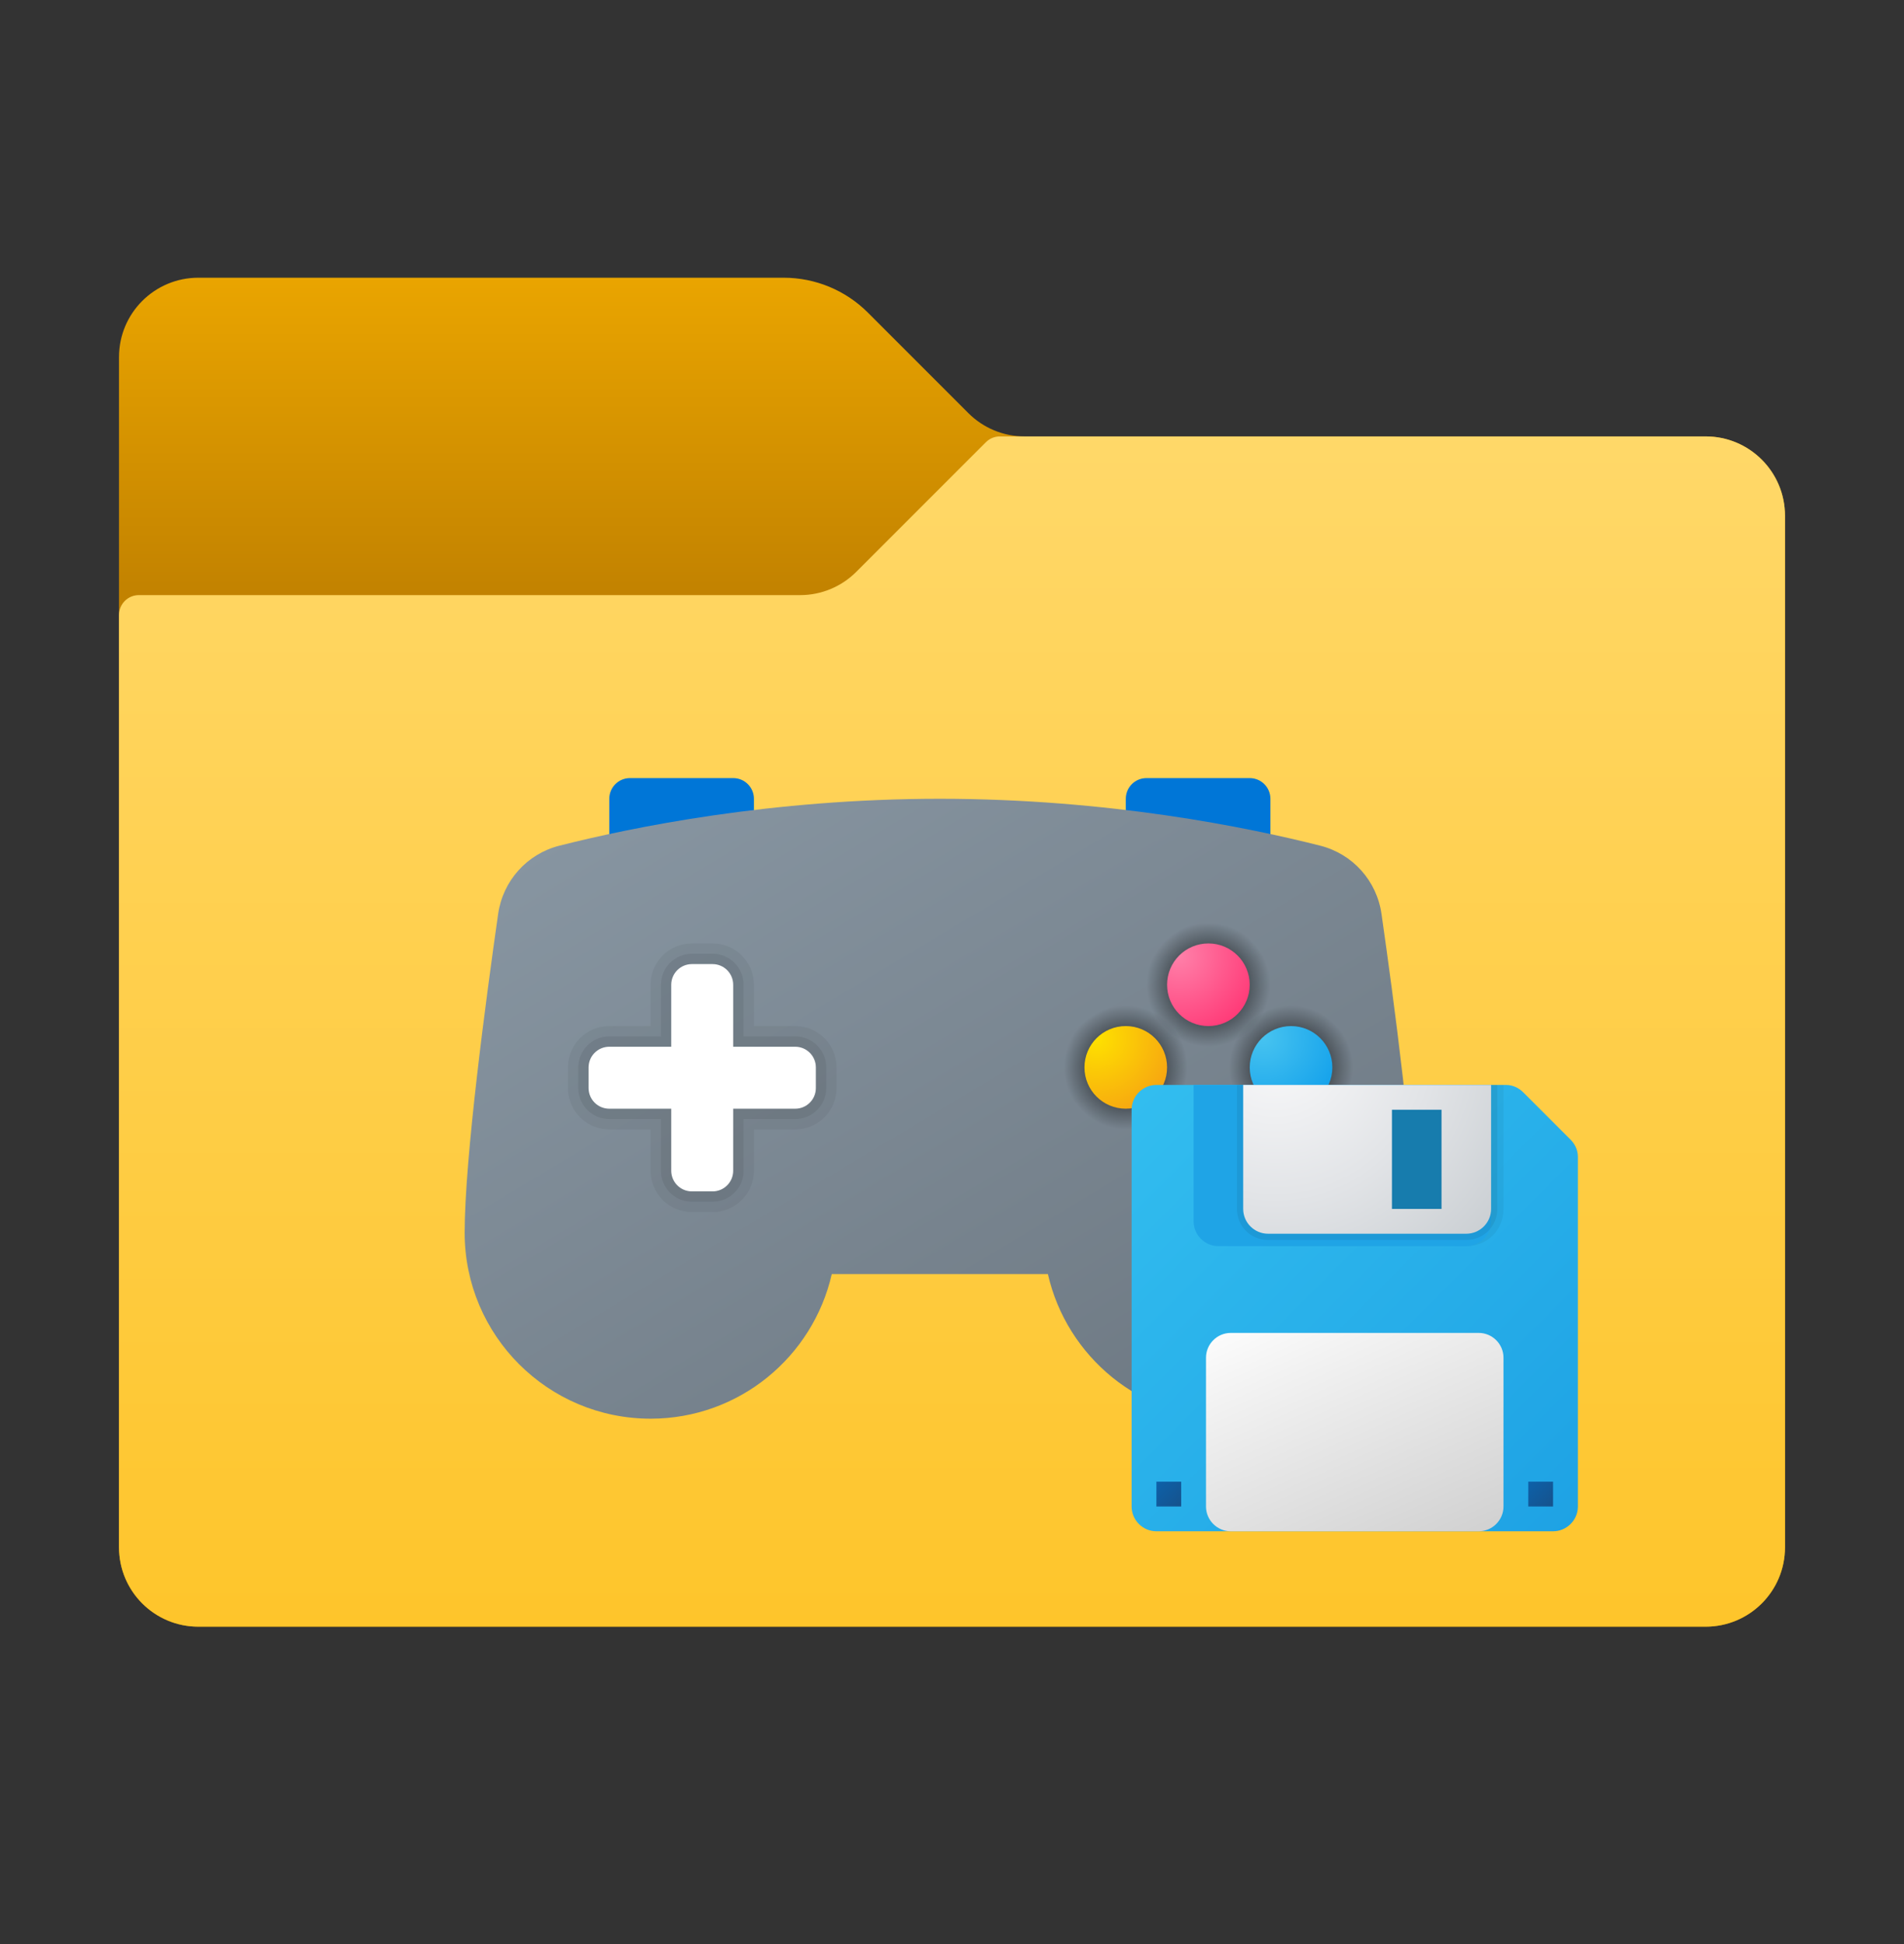 ﻿<?xml version="1.0" encoding="utf-8"?>
<svg width="48px" height="49px" viewBox="0 0 48 49" version="1.1" xmlns:xlink="http://www.w3.org/1999/xlink" xmlns="http://www.w3.org/2000/svg">
	<rect x="0" y="0" width="48" height="49" fill="#333333" stroke="none"/>
	<defs>
		<linearGradient x1="0.5" y1="-0.009" x2="0.5" y2="0.235" id="gradient_1">
			<stop offset="0" stop-color="#EBA600" />
			<stop offset="1" stop-color="#C28200" />
		</linearGradient>
		<linearGradient x1="0.5" y1="-0.005" x2="0.5" y2="0.999" id="gradient_2">
			<stop offset="0" stop-color="#FFD869" />
			<stop offset="1" stop-color="#FEC52B" />
		</linearGradient>
		<linearGradient x1="0.085" y1="0.061" x2="0.903" y2="0.954" id="gradient_3">
			<stop offset="0" stop-color="#8795A1" />
			<stop offset="1" stop-color="#6D7882" />
		</linearGradient>
		<radialGradient gradientUnits="objectBoundingBox" cx="50%" cy="50%" fx="50%" fy="50%" r="50%" gradientTransform="translate(0.5,0.5),translate(-0.5,-0.5)" id="gradient_4">
			<stop offset="0%" stop-color="#000000" />
			<stop offset="100%" stop-color="#000000" stop-opacity="0" />
		</radialGradient>
		<radialGradient gradientUnits="objectBoundingBox" cx="50%" cy="50%" fx="50%" fy="50%" r="50%" gradientTransform="translate(0.5,0.5),translate(-0.5,-0.5)" id="gradient_5">
			<stop offset="0%" stop-color="#000000" />
			<stop offset="100%" stop-color="#000000" stop-opacity="0" />
		</radialGradient>
		<radialGradient gradientUnits="objectBoundingBox" cx="50%" cy="50%" fx="50%" fy="50%" r="50%" gradientTransform="translate(0.5,0.5),translate(-0.5,-0.5)" id="gradient_6">
			<stop offset="0%" stop-color="#000000" />
			<stop offset="100%" stop-color="#000000" stop-opacity="0" />
		</radialGradient>
		<radialGradient gradientUnits="objectBoundingBox" cx="16.625%" cy="14.575%" fx="16.625%" fy="14.575%" r="98.9%" gradientTransform="translate(0.166,0.146),scale(1,1),translate(-0.166,-0.146)" id="gradient_7">
			<stop offset="0%" stop-color="#46C3F0" />
			<stop offset="100%" stop-color="#15A2EB" />
		</radialGradient>
		<radialGradient gradientUnits="objectBoundingBox" cx="14.4%" cy="15.05%" fx="14.4%" fy="15.05%" r="99.6%" gradientTransform="translate(0.144,0.15),translate(-0.144,-0.15)" id="gradient_8">
			<stop offset="0%" stop-color="#FEE100" />
			<stop offset="100%" stop-color="#F7A511" />
		</radialGradient>
		<radialGradient gradientUnits="objectBoundingBox" cx="14.425%" cy="15.05%" fx="14.425%" fy="15.05%" r="99.6%" gradientTransform="translate(0.144,0.151),translate(-0.144,-0.151)" id="gradient_9">
			<stop offset="0%" stop-color="#FF80A9" />
			<stop offset="100%" stop-color="#FF3B78" />
		</radialGradient>
		<radialGradient gradientUnits="objectBoundingBox" cx="17.5%" cy="12.6%" fx="17.5%" fy="12.6%" r="101.2%" gradientTransform="translate(0.175,0.126),translate(-0.175,-0.126)" id="gradient_10">
			<stop offset="0%" stop-color="#1AD674" />
			<stop offset="48.5%" stop-color="#13C266" />
			<stop offset="100%" stop-color="#0AA854" />
		</radialGradient>
		<linearGradient x1="-0.008" y1="0.045" x2="0.968" y2="1.021" id="gradient_11">
			<stop offset="0" stop-color="#32BDEF" />
			<stop offset="1" stop-color="#1EA2E4" />
		</linearGradient>
		<radialGradient gradientUnits="objectBoundingBox" cx="12.865%" cy="-28.267%" fx="12.865%" fy="-28.267%" r="198.917%" gradientTransform="translate(0.129,-0.283),scale(0.6,1),translate(-0.129,0.283)" id="gradient_12">
			<stop offset="0%" stop-color="#FAFAFB" />
			<stop offset="52.3%" stop-color="#E2E4E7" />
			<stop offset="100%" stop-color="#C8CDD1" />
		</radialGradient>
		<linearGradient x1="0.001" y1="0.002" x2="1.014" y2="1.014" id="gradient_13">
			<stop offset="0" stop-color="#0D61A9" />
			<stop offset="1" stop-color="#16528C" />
		</linearGradient>
		<linearGradient x1="0.002" y1="0.002" x2="1.014" y2="1.014" id="gradient_14">
			<stop offset="0" stop-color="#0D61A9" />
			<stop offset="1" stop-color="#16528C" />
		</linearGradient>
		<linearGradient x1="0.076" y1="-0.136" x2="0.957" y2="1.185" id="gradient_15">
			<stop offset="0" stop-color="#FFFFFF" />
			<stop offset="0.242" stop-color="#F2F2F2" />
			<stop offset="1" stop-color="#CCCCCC" />
		</linearGradient>
		<path d="M0 0L48 0L48 49L0 49L0 0Z" id="path_1" />
		<path d="M0 0L48 0L48 48L0 48L0 0L0 0Z" id="path_2" />
		<path d="M0 0L25 0L25 25L0 25L0 0L0 0Z" id="path_3" />
		<path d="M0 0L15 0L15 15L0 15L0 0L0 0Z" id="path_4" />
		<path d="M0 0L15 0L15 15L0 15L0 0Z" id="path_5" />
		<clipPath id="mask_1">
			<use xlink:href="#path_1" />
		</clipPath>
		<clipPath id="mask_2">
			<use xlink:href="#path_2" />
		</clipPath>
		<clipPath id="mask_3">
			<use xlink:href="#path_3" />
		</clipPath>
		<clipPath id="mask_4">
			<use xlink:href="#path_4" />
		</clipPath>
		<clipPath id="mask_5">
			<use xlink:href="#path_5" />
		</clipPath>
	</defs>
	<g id="svg">
		<path d="M0 0L48 0L48 49L0 49L0 0Z" id="Background" fill="none" fill-rule="evenodd" stroke="none" />
		<g clip-path="url(#mask_1)">
			<g id="icons8_folder_3">
				<path d="M0 0L48 0L48 48L0 48L0 0L0 0Z" id="Background" fill="none" fill-rule="evenodd" stroke="none" />
				<g id="Mask-group">
					<path d="M0 0L48 0L48 48L0 48L0 0L0 0Z" id="path_1" fill="none" fill-rule="evenodd" stroke="none" />
					<g clip-path="url(#mask_2)">
						<g id="Group" transform="translate(3 7)">
							<path d="M21.414 3.414L18.878 0.878C18.316 0.316 17.553 0 16.757 0L2 0C0.895 0 0 0.895 0 2L0 32C0 33.105 0.895 34 2 34L40 34C41.105 34 42 33.105 42 32L42 6C42 4.895 41.105 4 40 4L22.828 4C22.298 4 21.789 3.789 21.414 3.414L21.414 3.414L21.414 3.414Z" id="Shape" fill="url(#gradient_1)" fill-rule="evenodd" stroke="none" />
							<path d="M18.586 3.414L21.854 0.146C21.947 0.053 22.074 0 22.207 0L40 0C41.105 0 42 0.895 42 2L42 28C42 29.105 41.105 30 40 30L2 30C0.895 30 0 29.105 0 28L0 4.5C0 4.224 0.224 4 0.5 4L17.172 4C17.702 4 18.211 3.789 18.586 3.414L18.586 3.414L18.586 3.414Z" transform="translate(0 4)" id="Shape#1" fill="url(#gradient_2)" fill-rule="evenodd" stroke="none" />
						</g>
					</g>
				</g>
			</g>
			<g id="icons8_game_controller_1" transform="translate(11.193 15.966)">
				<path d="M0 0L25 0L25 25L0 25L0 0L0 0Z" id="Background#1" fill="none" fill-rule="evenodd" stroke="none" />
				<g id="Mask-group">
					<path d="M0 0L25 0L25 25L0 25L0 0L0 0Z" id="path_2" fill="none" fill-rule="evenodd" stroke="none" />
					<g clip-path="url(#mask_3)">
						<g id="Group" transform="translate(0.521 3.646)">
							<path d="M0 1.042L3.646 2.083L3.646 0.521C3.646 0.233 3.413 0 3.125 0L0.521 0C0.233 0 0 0.233 0 0.521L0 1.042L0 1.042L0 1.042Z" transform="translate(16.667 0)" id="Shape#2" fill="#0076D7" fill-rule="evenodd" stroke="none" />
							<path d="M3.646 1.042L0 2.083L0 0.521C0 0.233 0.233 0 0.521 0L3.125 0C3.413 0 3.646 0.233 3.646 0.521L3.646 1.042L3.646 1.042L3.646 1.042Z" transform="translate(3.646 0)" id="Shape#3" fill="#0076D7" fill-rule="evenodd" stroke="none" />
							<path d="M23.114 2.903C22.995 2.069 22.389 1.391 21.572 1.183C19.751 0.721 16.232 0 11.979 0C7.726 0 4.207 0.721 2.386 1.183C1.569 1.391 0.964 2.069 0.844 2.903C0.542 5.012 0 9.059 0 10.938C0 13.527 2.098 15.625 4.688 15.625C6.918 15.625 8.781 14.066 9.255 11.979L14.703 11.979C15.178 14.066 17.04 15.625 19.27 15.625C21.859 15.625 23.958 13.527 23.958 10.938C23.958 9.059 23.416 5.011 23.114 2.903L23.114 2.903L23.114 2.903Z" transform="translate(0 0.521)" id="Shape#4" fill="url(#gradient_3)" fill-rule="evenodd" stroke="none" />
							<path d="M0 1.562C0 0.7 0.7 0 1.562 0C2.425 0 3.125 0.7 3.125 1.562C3.125 2.425 2.425 3.125 1.562 3.125C0.7 3.125 0 2.425 0 1.562L0 1.562Z" transform="translate(17.187 3.646)" id="Circle" fill="url(#gradient_4)" fill-rule="evenodd" stroke="none" />
							<path d="M0 1.562C0 0.7 0.7 0 1.562 0C2.425 0 3.125 0.7 3.125 1.562C3.125 2.425 2.425 3.125 1.562 3.125C0.7 3.125 0 2.425 0 1.562L0 1.562Z" transform="translate(17.187 7.812)" id="Circle#1" fill="url(#gradient_5)" fill-rule="evenodd" stroke="none" />
							<path d="M0 1.562C0 0.7 0.7 0 1.562 0C2.425 0 3.125 0.7 3.125 1.562C3.125 2.425 2.425 3.125 1.562 3.125C0.7 3.125 0 2.425 0 1.562L0 1.562Z" transform="translate(15.104 5.729)" id="Circle#2" fill="url(#gradient_6)" fill-rule="evenodd" stroke="none" />
							<path d="M0 1.562C0 0.7 0.7 0 1.562 0C2.425 0 3.125 0.7 3.125 1.562C3.125 2.425 2.425 3.125 1.562 3.125C0.7 3.125 0 2.425 0 1.562L0 1.562Z" transform="translate(19.271 5.729)" id="Circle#3" fill="url(#gradient_4)" fill-rule="evenodd" stroke="none" />
							<path d="M0 1.042C0 0.466 0.466 0 1.042 0C1.617 0 2.083 0.466 2.083 1.042C2.083 1.617 1.617 2.083 1.042 2.083C0.466 2.083 0 1.617 0 1.042L0 1.042Z" transform="translate(19.792 6.25)" id="Circle#4" fill="url(#gradient_7)" fill-rule="evenodd" stroke="none" />
							<path d="M0 1.042C0 0.466 0.466 0 1.042 0C1.617 0 2.083 0.466 2.083 1.042C2.083 1.617 1.617 2.083 1.042 2.083C0.466 2.083 0 1.617 0 1.042L0 1.042Z" transform="translate(15.625 6.25)" id="Circle#5" fill="url(#gradient_8)" fill-rule="evenodd" stroke="none" />
							<path d="M0 1.042C0 0.466 0.466 0 1.042 0C1.617 0 2.083 0.466 2.083 1.042C2.083 1.617 1.617 2.083 1.042 2.083C0.466 2.083 0 1.617 0 1.042L0 1.042Z" transform="translate(17.708 4.167)" id="Circle#6" fill="url(#gradient_9)" fill-rule="evenodd" stroke="none" />
							<path d="M0 1.042C0 0.466 0.466 0 1.042 0C1.617 0 2.083 0.466 2.083 1.042C2.083 1.617 1.617 2.083 1.042 2.083C0.466 2.083 0 1.617 0 1.042L0 1.042Z" transform="translate(17.708 8.333)" id="Circle#7" fill="url(#gradient_10)" fill-rule="evenodd" stroke="none" />
							<path d="M5.729 2.083L4.688 2.083L4.688 1.042C4.688 0.466 4.221 0 3.646 0L3.125 0C2.549 0 2.083 0.466 2.083 1.042L2.083 2.083L1.042 2.083C0.466 2.083 0 2.549 0 3.125L0 3.646C0 4.221 0.466 4.688 1.042 4.688L2.083 4.688L2.083 5.729C2.083 6.305 2.549 6.771 3.125 6.771L3.646 6.771C4.221 6.771 4.688 6.305 4.688 5.729L4.688 4.688L5.729 4.688C6.305 4.688 6.771 4.221 6.771 3.646L6.771 3.125C6.771 2.549 6.305 2.083 5.729 2.083L5.729 2.083L5.729 2.083Z" transform="translate(2.604 4.167)" id="Shape#5" fill="#000000" fill-opacity="0.051" fill-rule="evenodd" stroke="none" />
							<path d="M5.469 2.083L4.167 2.083L4.167 0.781C4.167 0.35 3.817 0 3.385 0L2.865 0C2.433 0 2.083 0.35 2.083 0.781L2.083 2.083L0.781 2.083C0.35 2.083 0 2.433 0 2.865L0 3.385C0 3.817 0.35 4.167 0.781 4.167L2.083 4.167L2.083 5.469C2.083 5.9 2.433 6.25 2.865 6.25L3.385 6.25C3.817 6.25 4.167 5.9 4.167 5.469L4.167 4.167L5.469 4.167C5.9 4.167 6.25 3.817 6.25 3.385L6.25 2.865C6.25 2.433 5.9 2.083 5.469 2.083L5.469 2.083L5.469 2.083Z" transform="translate(2.865 4.427)" id="Shape#6" fill="#000000" fill-opacity="0.071" fill-rule="evenodd" stroke="none" />
							<path d="M0.521 0L1.042 0C1.329 0 1.562 0.233 1.562 0.521L1.562 5.208C1.562 5.496 1.329 5.729 1.042 5.729L0.521 5.729C0.233 5.729 0 5.496 0 5.208L0 0.521C0 0.233 0.233 0 0.521 0L0.521 0L0.521 0Z" transform="translate(5.208 4.688)" id="Shape#7" fill="#FFFFFF" fill-rule="evenodd" stroke="none" />
							<path d="M5.729 0.521L5.729 1.042C5.729 1.329 5.496 1.562 5.208 1.562L0.521 1.562C0.233 1.562 0 1.329 0 1.042L0 0.521C0 0.233 0.233 0 0.521 0L5.208 0C5.496 0 5.729 0.233 5.729 0.521L5.729 0.521L5.729 0.521Z" transform="translate(3.125 6.771)" id="Shape#8" fill="#FFFFFF" fill-rule="evenodd" stroke="none" />
						</g>
					</g>
				</g>
			</g>
			<g id="icons8_download_from_the_cloud" transform="translate(26.153 25.267)">
				<path d="M0 0L15 0L15 15L0 15L0 0L0 0Z" id="Background#2" fill="none" fill-rule="evenodd" stroke="none" />
				<g id="Mask-group">
					<path d="M0 0L15 0L15 15L0 15L0 0L0 0Z" id="path_3" fill="none" fill-rule="evenodd" stroke="none" />
					<g clip-path="url(#mask_4)">
						<g id="Group" transform="translate(5.265 5)">
							<path d="M3.172 2.812L3.172 0.625C3.172 0.28 2.893 0 2.547 0L1.922 0C1.577 0 1.297 0.28 1.297 0.625L1.297 2.812L0.47 2.812C0.052 2.812 -0.157 3.317 0.138 3.613L1.793 5.268C2.037 5.512 2.433 5.512 2.677 5.268L4.331 3.613C4.627 3.317 4.418 2.812 4 2.812L3.172 2.812L3.172 2.812L3.172 2.812Z" id="Shape#10" fill="#000000" fill-opacity="0.051" fill-rule="evenodd" stroke="none" />
							<path d="M2.836 2.812L2.836 0.469C2.836 0.21 2.626 0 2.368 0L1.743 0C1.484 0 1.274 0.21 1.274 0.469L1.274 2.812L0.33 2.812C0.037 2.812 -0.11 3.167 0.097 3.374L1.7 4.978C1.896 5.173 2.214 5.173 2.409 4.978L4.012 3.374C4.219 3.167 4.073 2.812 3.779 2.812L2.836 2.812L2.836 2.812L2.836 2.812Z" transform="translate(0.18 0.156)" id="Shape#11" fill="#000000" fill-opacity="0.071" fill-rule="evenodd" stroke="none" />
							<path d="M3.56 2.812L2.5 2.812L2.5 0.312C2.5 0.14 2.36 0 2.187 0L1.562 0C1.39 0 1.25 0.14 1.25 0.312L1.25 2.812L0.19 2.812C0.021 2.812 -0.063 3.017 0.056 3.136L1.607 4.687C1.755 4.835 1.995 4.835 2.143 4.687L3.694 3.136C3.813 3.017 3.729 2.812 3.56 2.812L3.56 2.812L3.56 2.812Z" transform="translate(0.36 0.312)" id="Shape#12" fill="#FFFFFF" fill-rule="evenodd" stroke="none" />
						</g>
					</g>
				</g>
			</g>
		</g>
	</g>
	<g id="icons8_save_1" transform="translate(26.653 25.471)">
		<path d="M0 0L15 0L15 15L0 15L0 0Z" id="Background" fill="none" fill-rule="evenodd" stroke="none" />
		<g clip-path="url(#mask_5)">
			<path d="M9.438 0L0.625 0C0.281 0 0 0.281 0 0.625L0 10.625C0 10.969 0.281 11.25 0.625 11.25L10.625 11.25C10.969 11.25 11.25 10.969 11.25 10.625L11.25 1.812C11.25 1.656 11.188 1.5 11.062 1.375L9.875 0.188C9.75 0.062 9.594 0 9.438 0L9.438 0Z" transform="translate(1.875 1.875)" id="Shape" fill="url(#gradient_11)" fill-rule="evenodd" stroke="none" />
			<path d="M6.875 0L0 0L0 3.125C0 3.656 0.406 4.062 0.938 4.062L5.938 4.062C6.469 4.062 6.875 3.656 6.875 3.125L6.875 0L6.875 0Z" transform="translate(4.375 1.875)" id="Shape" fill="#000000" fill-opacity="0.05" fill-rule="evenodd" stroke="none" />
			<path d="M6.875 4.062L0.625 4.062C0.281 4.062 0 3.781 0 3.438L0 0L7.5 0L7.5 3.438C7.5 3.781 7.219 4.062 6.875 4.062L6.875 4.062Z" transform="translate(3.438 1.875)" id="Shape" fill="#1FA4E6" fill-rule="evenodd" stroke="none" />
			<path d="M5.781 3.906L0.781 3.906C0.344 3.906 0 3.562 0 3.125L0 0L6.562 0L6.562 3.125C6.562 3.562 6.219 3.906 5.781 3.906L5.781 3.906Z" transform="translate(4.531 1.875)" id="Shape" fill="#000000" fill-opacity="0.07" fill-rule="evenodd" stroke="none" />
			<path d="M0 0L0 3.125C0 3.469 0.281 3.75 0.625 3.75L5.625 3.75C5.969 3.75 6.25 3.469 6.25 3.125L6.25 0L0 0L0 0Z" transform="translate(4.688 1.875)" id="Shape" fill="url(#gradient_12)" fill-rule="evenodd" stroke="none" />
			<path d="M0 0L1.25 0L1.25 2.5L0 2.5L0 0Z" transform="translate(8.438 2.5)" id="Rectangle" fill="#177CAD" fill-rule="evenodd" stroke="none" />
			<path d="M0 0L0.625 0L0.625 0.625L0 0.625L0 0Z" transform="translate(11.875 11.875)" id="Rectangle" fill="url(#gradient_13)" fill-rule="evenodd" stroke="none" />
			<path d="M0 0L0.625 0L0.625 0.625L0 0.625L0 0Z" transform="translate(2.5 11.875)" id="Rectangle" fill="url(#gradient_14)" fill-rule="evenodd" stroke="none" />
			<path d="M6.875 5L0.625 5C0.281 5 0 4.719 0 4.375L0 0.625C0 0.281 0.281 0 0.625 0L6.875 0C7.219 0 7.5 0.281 7.5 0.625L7.5 4.375C7.5 4.719 7.219 5 6.875 5L6.875 5Z" transform="translate(3.75 8.125)" id="Shape" fill="url(#gradient_15)" fill-rule="evenodd" stroke="none" />
		</g>
	</g>
</svg>